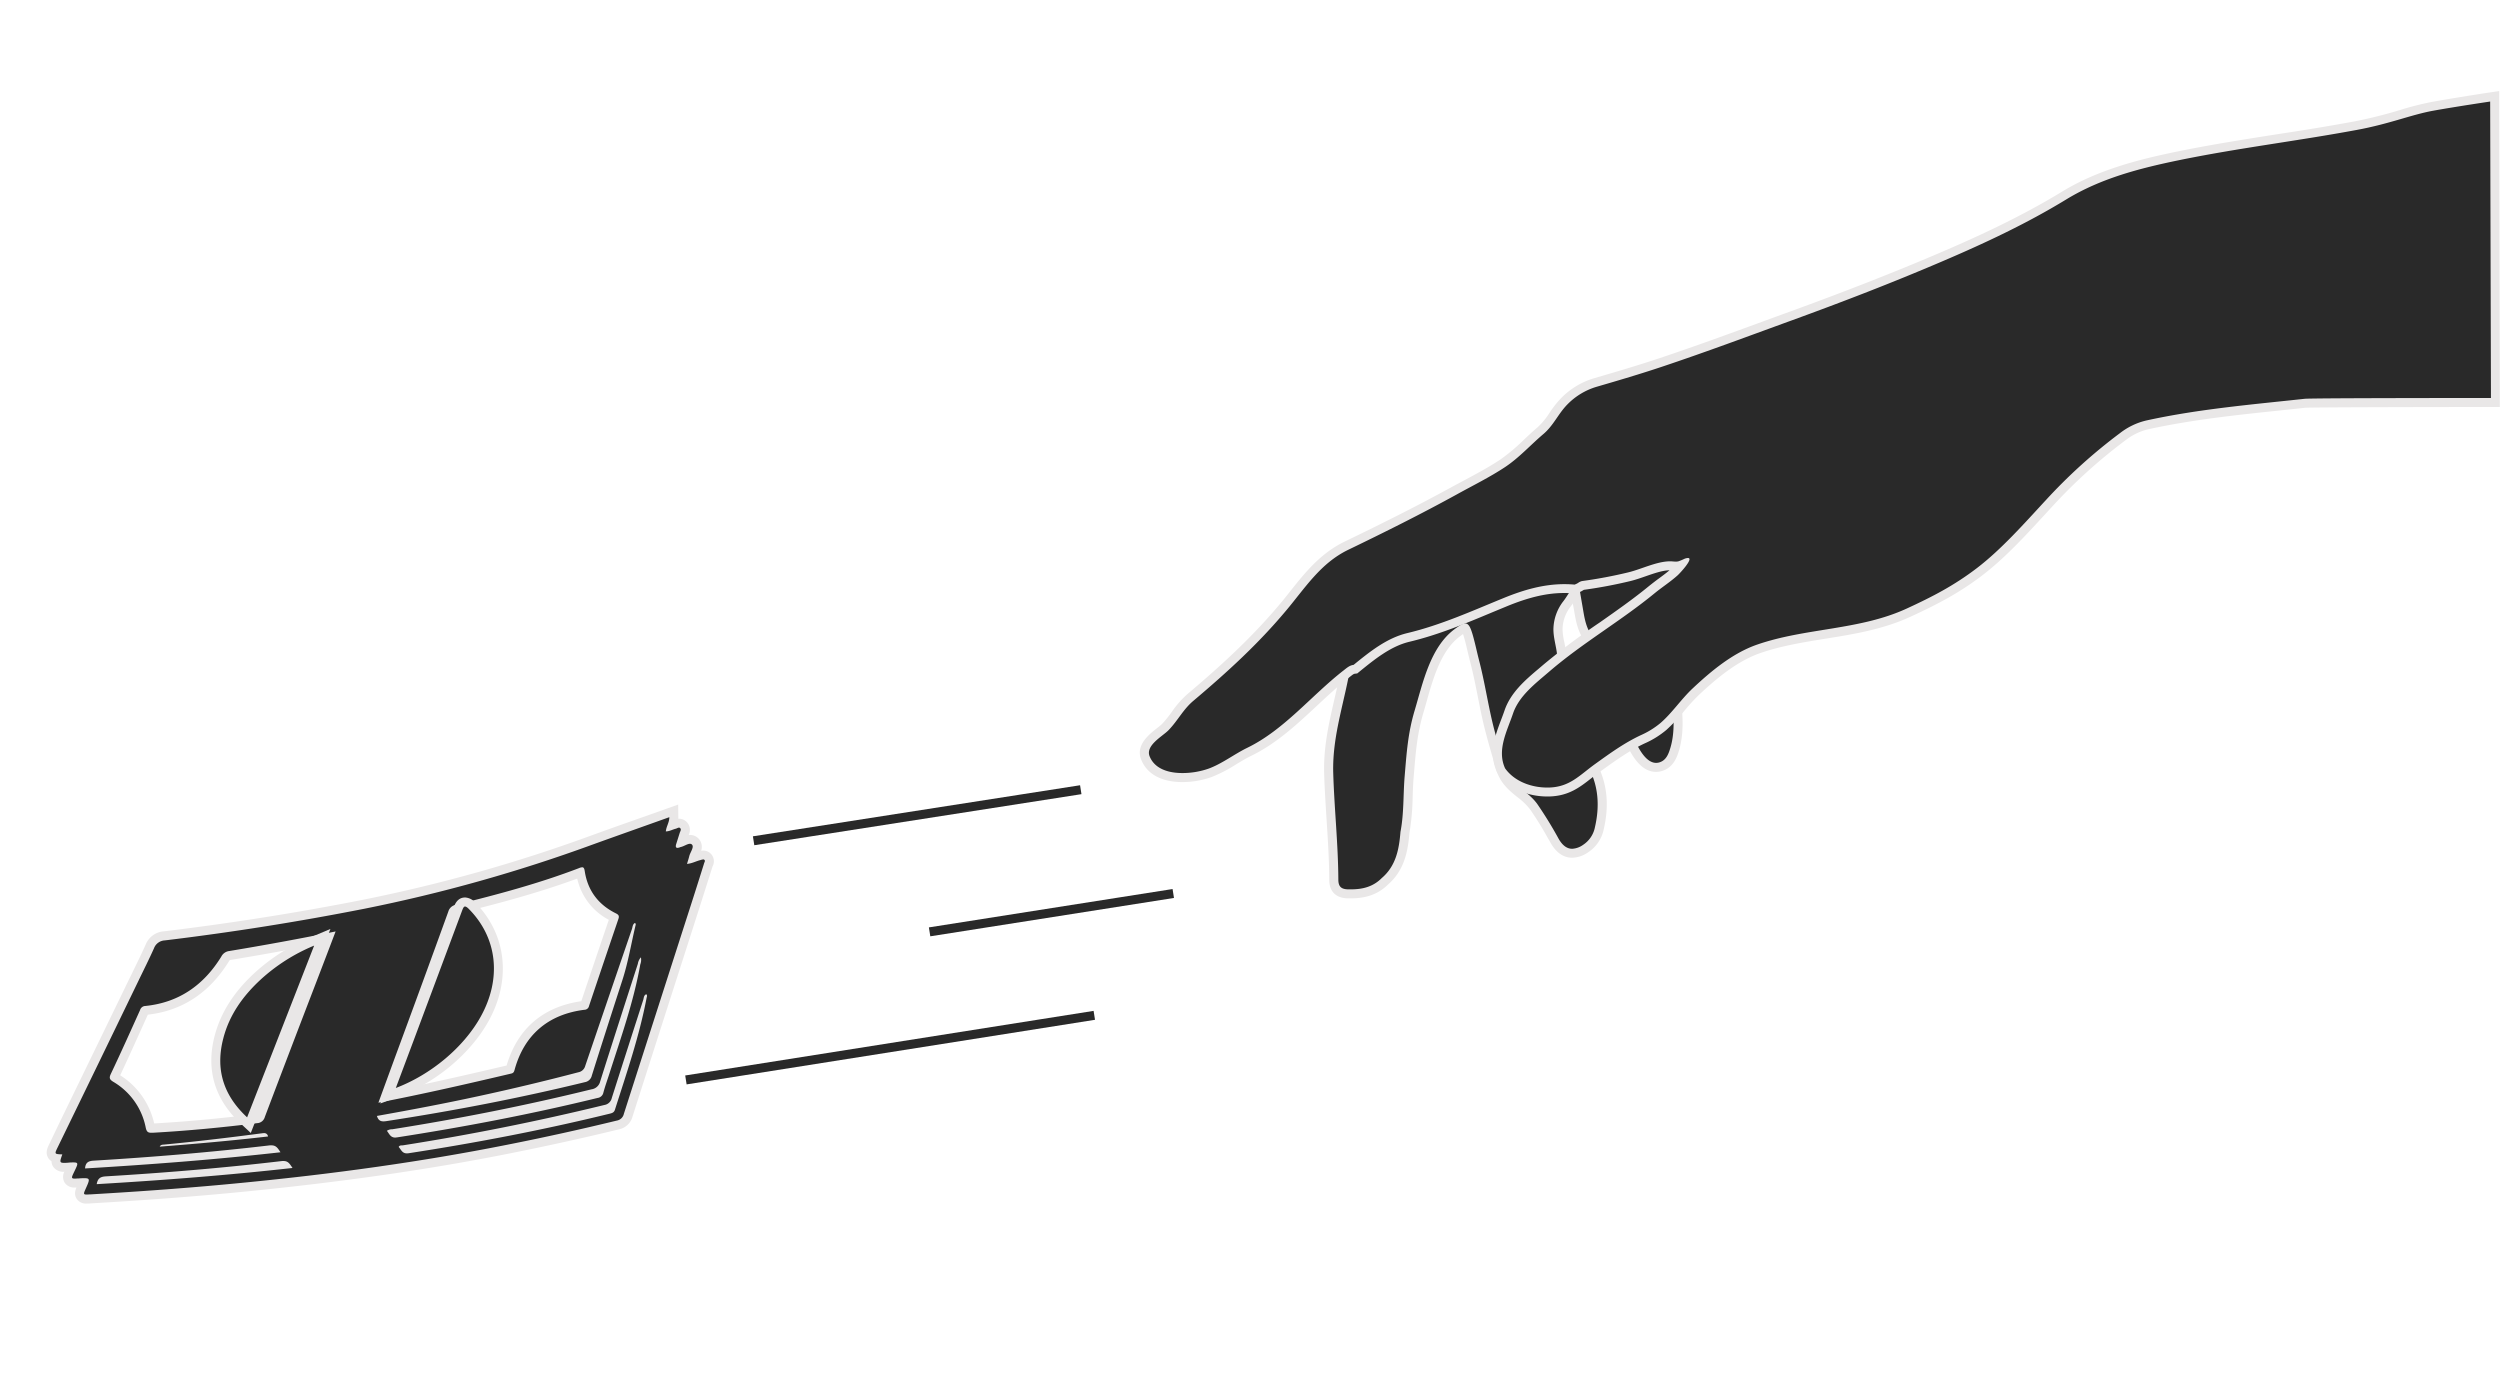 <svg xmlns="http://www.w3.org/2000/svg" viewBox="0 0 1108.01 616">
    <defs>
        <style>
            .cls-1 {
                fill: none;
            }

            .cls-2 {
                fill: #292929;
            }

            .cls-3,
            .cls-4 {
                fill: #e9e7e7;
            }

            .cls-4 {
                stroke: #292929;
                stroke-miterlimit: 10;
                stroke-width: 4px;
            }
        </style>
    </defs>
    <g id="Layer_2" data-name="Layer 2">
        <g id="Layer_1-2" data-name="Layer 1">
            <rect class="cls-1" width="1104" height="616" transform="translate(1104 616) rotate(180)" />
            <g id="Hand">
                <g id="Middle_Fing">
                    <path class="cls-2"
                        d="M598.8,396.18c-.54,0-1.08,0-1.63,0-4-.17-6-2.2-6-6.22,0-9-.63-18.06-1.19-26.86-.42-6.62-.86-13.46-1.07-20.23-.36-11.44,2.13-22.23,4.53-32.65,1.31-5.68,2.66-11.54,3.53-17.44a5.43,5.43,0,0,1,.8-2.4,5.33,5.33,0,0,1,1.41-1.36c7.68-5.55,18-12.22,29.59-14.56,9.62-1.94,18.86-6.06,27.79-10,2.09-.93,4.18-1.86,6.27-2.77,11.41-4.93,21.86-7.33,32-7.33,1,0,2.11,0,3.16.08l.92,0,.57.74c2.1,2.72.16,5.2-.48,6s-1.42,2-2.12,3.11-1.48,2.32-2.36,3.44a18.9,18.9,0,0,0-4,11.2,29.69,29.69,0,0,0,.8,6.07c.25,1.24.5,2.52.68,3.83a24.72,24.72,0,0,1-.1,5.66,26.43,26.43,0,0,0-.17,4.13,22.14,22.14,0,0,0,2.26,7.11c.52,1.19,1.06,2.42,1.5,3.67.89,2.5,1.75,5,2.62,7.51.62,1.8,1.25,3.61,1.88,5.41l5.93,17c4.37,8.39,5.32,17.52,2.9,27.9a14,14,0,0,1-6,8.89,10.94,10.94,0,0,1-6,2.12c-3,0-5.66-1.83-7.75-5.43l-1.44-2.52a145.94,145.94,0,0,0-7.94-12.76,30,30,0,0,0-5.89-5.69C670.23,349,666.6,346,665,340.53c-.36-1.24-.73-2.48-1.09-3.72-1.8-6.16-3.66-12.53-5.07-18.91-.69-3.11-1.31-6.27-1.92-9.33-1-5.06-2-10.3-3.36-15.36-.41-1.55-.78-3.12-1.15-4.68-.54-2.28-1.09-4.63-1.75-6.88-.72-2.49-1.19-3.15-1.37-3.33-.39.05-1.34.5-3.66,2.27-8.76,6.67-12.29,19.12-15.41,30.11-.46,1.62-.9,3.21-1.36,4.74-2.73,9.18-3.41,17.32-4.19,26.75l-.16,1.91c-.25,2.9-.35,5.88-.46,8.76A105.94,105.94,0,0,1,622.64,369c-.59,7.3-1.84,15.56-8.92,21.63C610,394.42,605.2,396.18,598.8,396.18Z" />
                    <path class="cls-3"
                        d="M694.75,256.28c1,0,2,0,3.06.08,1,1.34.4,2.47-.46,3.56-1.63,2.09-2.85,4.47-4.48,6.56a20.75,20.75,0,0,0-4.39,12.41c0,3.46,1,6.78,1.49,10.18s-.5,6.42-.27,9.67c.28,4,2.56,7.61,3.87,11.31,1.51,4.29,3,8.61,4.49,12.91q3,8.55,6,17.11c4.48,8.51,4.94,17.44,2.8,26.65a12.09,12.09,0,0,1-5.15,7.67,9.18,9.18,0,0,1-4.92,1.79c-2.34,0-4.31-1.49-6-4.44a177.91,177.91,0,0,0-9.49-15.44c-4.56-6.3-12-8.26-14.33-16.32-2.16-7.46-4.46-14.93-6.13-22.52-1.82-8.24-3.17-16.58-5.3-24.75-1-3.87-1.79-7.79-2.91-11.62-1-3.31-1.81-4.77-3.23-4.77-1.15,0-2.67,1-4.93,2.68-10.63,8.08-13.86,23.7-17.48,35.87-3,10-3.57,18.88-4.43,29.07-.69,8.25-.28,16.6-1.87,24.79-.61,7.68-2,15.06-8.29,20.43-3.81,3.85-8.47,5-13.56,5l-1.55,0c-2.85-.12-4.11-1.22-4.13-4.24-.08-15.78-1.78-31.41-2.26-47.14-.54-17.35,5.54-32.91,8-49.74a3.73,3.73,0,0,1,.47-1.58,3.77,3.77,0,0,1,.93-.85c8.57-6.19,18.32-12.1,28.81-14.22,12.08-2.43,23.2-8.06,34.46-12.93,10.07-4.35,20.3-7.17,31.18-7.17m0-4h0c-10.39,0-21.1,2.45-32.76,7.5-2.11.91-4.24,1.86-6.3,2.77-8.83,3.94-18,8-27.37,9.91-12,2.42-22.52,9.23-30.36,14.9a6.6,6.6,0,0,0-3,5.07c-.87,5.84-2.21,11.66-3.51,17.3-2.43,10.55-4.94,21.46-4.58,33.16.21,6.8.65,13.66,1.07,20.3.57,8.76,1.15,17.83,1.19,26.74,0,5.08,2.85,8,8,8.21.58,0,1.16,0,1.71,0,6.84,0,12.17-2,16.28-6.08,7.21-6.22,8.87-14.63,9.54-22.83a106.81,106.81,0,0,0,1.44-16.34c.1-2.86.21-5.81.45-8.66l.16-1.92c.78-9.32,1.45-17.36,4.12-26.34q.68-2.31,1.37-4.76c3-10.69,6.46-22.81,14.69-29.07.64-.48,1.14-.85,1.54-1.12.11.31.23.69.36,1.15.64,2.2,1.17,4.42,1.72,6.78.37,1.54.75,3.14,1.16,4.73,1.3,5,2.34,10.2,3.34,15.24.61,3.07,1.23,6.24,1.92,9.37,1.43,6.45,3.3,12.86,5.11,19.05.37,1.24.73,2.47,1.09,3.71,1.76,6.09,5.82,9.36,9.41,12.25a28.46,28.46,0,0,1,5.52,5.31,140.09,140.09,0,0,1,7.82,12.58c.49.84,1,1.68,1.45,2.52,2.48,4.26,5.67,6.43,9.48,6.43a12.88,12.88,0,0,0,7.12-2.45,16,16,0,0,0,6.84-10.11c2.52-10.81,1.54-20.34-3-29.14l-5.88-16.84c-.64-1.81-1.26-3.62-1.89-5.44-.87-2.49-1.73-5-2.61-7.48-.47-1.33-1-2.59-1.56-3.82a20.7,20.7,0,0,1-2.09-6.44,23.85,23.85,0,0,1,.16-3.8,26.12,26.12,0,0,0,.09-6.1c-.18-1.38-.44-2.7-.7-4a28.13,28.13,0,0,1-.76-5.66,16.79,16.79,0,0,1,3.54-10,43.42,43.42,0,0,0,2.46-3.59c.68-1.07,1.32-2.07,2-3,3.07-3.93,1.62-7,.48-8.48l-1.13-1.46-1.84-.09c-1.08-.05-2.18-.08-3.26-.08Z" />
                </g>
                <g id="Last_Fing">
                    <path class="cls-2"
                        d="M733.94,340.1c-7.31,0-11.54-11.43-13.81-17.57-.18-.49-.35-.93-.49-1.3L711.51,300c-.63-1.63-1.16-3.24-1.68-4.8-1.35-4.09-2.63-8-5.34-11.4-3.35-4.25-4.11-8.67-4.9-13.35-.1-.55-.19-1.1-.29-1.67-.07-.39-.61-3.49-1.11-6.5-.25-1.51-.49-3-.66-4.11-.31-2-.56-3.66,1.29-4.09l8.45-2c10.25-2.43,20.86-4.93,31.3-7.35a9.1,9.1,0,0,1,2.07-.21q.57,0,1.14,0l1,0h.17a2.9,2.9,0,0,1,2.69,1.47c.34.63,1.23,2.3-2.06,7.25a93.84,93.84,0,0,0-5.56,9.49,9.72,9.72,0,0,0-.78,1.87c-.58,2.37,0,5.26.5,8,.19,1,.38,2,.52,2.93.42,3,.88,6,1.34,9,.91,6,1.86,12.29,2.59,18.42.11.95.23,1.91.35,2.88.27,2.17.55,4.42.77,6.69.52,5.43.89,12.48-1,18.95-.74,2.58-2,6.91-6.37,8.23A7.08,7.08,0,0,1,733.94,340.1Z" />
                    <path class="cls-3"
                        d="M740.64,246.53c.71,0,1.42.06,2.13.06H743c2.64,0-.85,5.24-1.1,5.61a93,93,0,0,0-5.67,9.7,11.38,11.38,0,0,0-.94,2.29c-.91,3.72.45,8.05,1,11.74,1.28,9,2.84,18.24,3.92,27.37.36,3.06.8,6.27,1.12,9.52.6,6.17.75,12.47-.89,18.21-.84,2.93-1.87,5.92-5,6.87a5.23,5.23,0,0,1-1.44.21c-6.48,0-10.76-13.21-12.44-17.59l-8.14-21.21c-2.27-5.93-3.31-11.65-7.31-16.72-3.41-4.33-3.86-8.87-4.79-14.14-.14-.77-2.15-12.37-2-12.41,13.25-3.13,26.49-6.28,39.74-9.35a7.29,7.29,0,0,1,1.62-.15m0-4a10.73,10.73,0,0,0-2.52.26c-10.42,2.41-21,4.91-31.22,7.33l-8.54,2c-.59.14-3.49,1-3,4.89,0,.35.12.85.21,1.45.17,1.12.41,2.62.67,4.14.5,3,1,6.12,1.11,6.52.1.56.19,1.11.29,1.66.8,4.72,1.63,9.59,5.3,14.25,2.49,3.16,3.66,6.7,5,10.79.52,1.58,1.06,3.21,1.71,4.89L714,312.08l3.78,9.86.48,1.28c2.44,6.6,7,18.88,15.7,18.88a9.23,9.23,0,0,0,2.59-.38c5.45-1.63,6.93-6.82,7.73-9.6,1.94-6.79,1.56-14.09,1-19.69-.22-2.3-.51-4.55-.78-6.74-.12-1-.24-1.93-.35-2.88-.73-6.16-1.68-12.42-2.6-18.47-.44-3-.91-6-1.33-9-.15-1-.34-2-.53-3-.49-2.58-1-5.25-.52-7.2a7.61,7.61,0,0,1,.62-1.45,89.65,89.65,0,0,1,5.43-9.28c3.55-5.33,2.93-7.86,2.16-9.3a4.86,4.86,0,0,0-4.39-2.53h-.23l-.91,0c-.41,0-.81,0-1.22,0Z" />
                </g>
                <g id="Pointer_Ping">
                    <path class="cls-2"
                        d="M685.76,351c-8.54,0-16.14-3.5-20.33-9.36l-.11-.16-.08-.18c-3.41-7.48-.56-15,2-21.64.53-1.42,1-2.76,1.49-4.09,2.54-7.55,9-13,14.6-17.73l2.07-1.76a308.23,308.23,0,0,1,24.93-18.68c7.28-5.08,14.81-10.34,21.78-16.05,1.46-1.2,3-2.33,4.45-3.42,2-1.49,3.9-2.89,5.68-4.47a30.85,30.85,0,0,0,2.67-2.92,4.94,4.94,0,0,1-.55.15,7.18,7.18,0,0,1-1.59.17c-.45,0-.91,0-1.37-.07s-.63-.06-1-.06h-.23c-3.46,0-7.53,1.41-11.47,2.78-2.31.8-4.48,1.56-6.59,2.07a207.6,207.6,0,0,1-20.69,3.88l-.67.34a8.4,8.4,0,0,1-2.39,1.14l-.35.09-.35,0c-1.42-.13-2.87-.19-4.31-.19-8,0-16.06,1.86-26.23,6-2.21.9-4.41,1.82-6.62,2.74-11.6,4.83-23.61,9.83-36.26,12.85-8.78,2.1-16,8-23.06,13.71l-.44.36-.57.07a6.08,6.08,0,0,0-2.91,1.62l-.45.36c-5,3.92-9.89,8.44-14.58,12.82-8.69,8.1-17.67,16.48-28.58,21.78-2.28,1.11-4.57,2.49-6.8,3.83a62.92,62.92,0,0,1-10.39,5.43,37.56,37.56,0,0,1-12.4,2.16h0c-8.34,0-14.16-3.08-16.4-8.68-2-5.07,3.07-9.07,6.44-11.71a26.2,26.2,0,0,0,2.35-2,50.65,50.65,0,0,0,4.5-5.54,41.18,41.18,0,0,1,6.87-7.8c12.71-10.74,27.5-23.86,40.77-39.68,1.65-2,3.25-4,4.81-5.93,6.75-8.49,13.13-16.51,23.49-21.51,13.23-6.39,30.59-14.92,47.63-24.29,1.84-1,3.71-2,5.59-3,5.36-2.87,10.9-5.84,15.92-9.17a85.86,85.86,0,0,0,10.77-9c1.91-1.79,3.88-3.65,5.93-5.38A32.55,32.55,0,0,0,688.4,184a45.94,45.94,0,0,1,4.77-6.12,31.86,31.86,0,0,1,14-8.46c9.35-2.72,19.29-5.65,29-8.88,15.41-5.14,30.93-10.82,45.94-16.31l11.8-4.31c24.66-9,46.22-17.42,65.92-25.84,15.58-6.65,35.92-15.79,55.11-27.51,15.61-9.53,33.46-14.07,50.43-17.55,14.75-3,29.86-5.4,44.46-7.69,11.29-1.77,23-3.6,34.36-5.72a200.61,200.61,0,0,0,20.13-5,134.19,134.19,0,0,1,13.79-3.51c9.75-1.76,25.13-4.12,25.28-4.14l2.3-.35.35,135.72h-2c-31.88,0-80.13.13-82.38.35q-5.54.6-11.07,1.17c-19.44,2-39.54,4.15-58.95,8.42a28.17,28.17,0,0,0-10.81,5.23A233.75,233.75,0,0,0,908.22,223l-3.65,3.95c-8.63,9.39-17.56,19.09-27.34,26.54-10,7.62-19.44,12.57-31.43,18.09s-24.71,7.53-37.15,9.54c-9.73,1.57-19.8,3.2-29.18,6.45-10.71,3.7-20.15,11.7-28,19a86.26,86.26,0,0,0-6.45,7,77.86,77.86,0,0,1-7.84,8.32,37.89,37.89,0,0,1-9.17,5.69c-6.95,3.27-12.88,7.52-19.15,12l-.65.46c-1.44,1-2.78,2.09-4.06,3.1-5,3.94-9.74,7.67-17.94,7.8Z" />
                    <path class="cls-3"
                        d="M1103.65,45l.35,131.39s-79.77,0-82.59.36c-23.5,2.56-47.08,4.53-70.24,9.63a30.24,30.24,0,0,0-11.57,5.57,237.44,237.44,0,0,0-32.85,29.69c-9.46,10.21-19.69,21.85-30.73,30.26-10,7.61-19.51,12.55-31.06,17.86-20.86,9.59-44.63,8.48-66.14,15.91-10.87,3.76-20.38,11.69-28.69,19.49-5.07,4.76-9,10.79-14.23,15.31a37.07,37.07,0,0,1-8.72,5.38c-7.35,3.46-13.52,7.95-20.11,12.68-7.13,5.12-11.37,10.37-20.86,10.52h-.45c-7,0-14.51-2.66-18.7-8.52-3.72-8.17.89-16.52,3.51-24.27,2.67-7.9,10-13.37,16.08-18.62,14.75-12.68,31.66-22.38,46.68-34.7,3.33-2.73,7-5.07,10.19-7.94,1.11-1,7.32-7.7,4.57-7.7a4.8,4.8,0,0,0-1.47.34,24.39,24.39,0,0,1-2.76,1.15,4.85,4.85,0,0,1-1.14.12c-.75,0-1.52-.12-2.28-.13h-.27c-5.87,0-12.84,3.54-18.53,4.9a203.64,203.64,0,0,1-20.49,3.85,4.92,4.92,0,0,0-1.37.57,7,7,0,0,1-1.94,1c-1.51-.14-3-.2-4.49-.2-9.38,0-18.25,2.6-27,6.18-14,5.72-27.74,11.95-42.59,15.5-9.11,2.18-16.59,8.2-23.85,14.1-1.77.22-2.94,1.29-4.34,2.38-14.41,11.2-26.31,26.36-42.8,34.38-5.73,2.79-11.09,7-17,9.18a35.26,35.26,0,0,1-11.72,2c-6.19,0-12.31-1.84-14.54-7.43-1.93-4.83,5.77-8.87,8.37-11.55,4.21-4.33,6.49-9.28,11.21-13.19,14.77-12.49,28.51-25,41-39.94,8.54-10.18,15.28-21,27.63-26.92,16.08-7.77,32.07-15.73,47.72-24.34,7.2-4,14.82-7.73,21.66-12.27,6.21-4.13,11.22-9.76,16.88-14.56,4.57-3.86,6.52-8.88,10.6-13.08a30,30,0,0,1,13.1-7.93c9.72-2.83,19.43-5.69,29-8.9,19.41-6.48,38.57-13.65,57.79-20.64,22.23-8.09,44.28-16.59,66-25.88,19-8.11,37.67-16.83,55.37-27.64C931.18,79,948.37,74.58,965.73,71c26.11-5.36,52.59-8.54,78.79-13.41,14.92-2.77,24.06-6.74,33.9-8.52S1103.65,45,1103.65,45m4-4.66-4.59.7c-.16,0-15.56,2.38-25.34,4.15a134.81,134.81,0,0,0-14,3.56,198,198,0,0,1-19.93,5c-11.38,2.12-23,4-34.31,5.71-14.63,2.3-29.75,4.67-44.56,7.71-17.14,3.52-35.2,8.12-51.06,17.8-19.08,11.65-39.34,20.76-54.86,27.39-19.65,8.39-41.18,16.83-65.81,25.79q-5.93,2.14-11.83,4.32c-15,5.48-30.49,11.15-45.86,16.28-9.66,3.23-19.58,6.14-28.91,8.86a33.94,33.94,0,0,0-14.85,9,47.16,47.16,0,0,0-5,6.38,31.52,31.52,0,0,1-5.33,6.44c-2.09,1.77-4.08,3.64-6,5.45a82,82,0,0,1-10.5,8.82c-4.94,3.28-10.44,6.23-15.76,9.08-1.85,1-3.76,2-5.61,3-17,9.34-34.33,17.86-47.54,24.23-10.77,5.21-17.59,13.78-24.19,22.07-1.54,1.94-3.14,4-4.77,5.89-13.18,15.7-27.89,28.76-40.54,39.45a43.16,43.16,0,0,0-7.18,8.13,50.11,50.11,0,0,1-4.32,5.34,26.42,26.42,0,0,1-2.15,1.79c-3.61,2.84-9.64,7.57-7.06,14s9,9.94,18.25,9.94a38.88,38.88,0,0,0,13.11-2.29,65.25,65.25,0,0,0,10.73-5.58c2.28-1.38,4.44-2.68,6.63-3.75,11.18-5.43,20.28-13.92,29.07-22.12,4.66-4.34,9.47-8.84,14.45-12.71l.46-.36c.93-.73,1.47-1.15,1.93-1.2l1.13-.15.88-.72c6.85-5.56,13.93-11.32,22.26-13.31,12.81-3.07,24.89-8.1,36.57-13l6.6-2.73c9.93-4.07,17.79-5.88,25.48-5.88,1.38,0,2.77.06,4.13.18l.71.07.69-.19a10.2,10.2,0,0,0,2.85-1.32l.28-.15h0a207.57,207.57,0,0,0,20.54-3.87c2.2-.53,4.53-1.34,6.78-2.12,3.7-1.29,7.52-2.62,10.61-2.67-1.46,1.23-3,2.38-4.65,3.59s-3,2.25-4.53,3.48c-6.9,5.67-14.4,10.9-21.65,16a308.67,308.67,0,0,0-25.09,18.8L682,296.33c-5.85,4.94-12.48,10.55-15.21,18.62-.44,1.3-.94,2.62-1.47,4-2.64,7-5.64,14.94-1.89,23.18l.16.35.22.32c4.57,6.39,12.78,10.21,22,10.21h.51c8.88-.14,13.86-4.07,19.14-8.23,1.27-1,2.59-2,4-3l.66-.47c6.19-4.45,12.05-8.65,18.83-11.84a39.85,39.85,0,0,0,9.64-6,79.49,79.49,0,0,0,8-8.53,84.54,84.54,0,0,1,6.3-6.88c7.66-7.19,16.9-15,27.26-18.61,9.21-3.19,19.19-4.81,28.84-6.37,12.57-2,25.56-4.13,37.66-9.7s21.67-10.58,31.82-18.31c9.91-7.55,18.9-17.32,27.59-26.77l3.64-3.95a232.94,232.94,0,0,1,32.3-29.2,26.13,26.13,0,0,1,10-4.87c19.3-4.25,39.34-6.36,58.72-8.39q5.54-.57,11-1.17c3-.21,50.75-.32,82.2-.34h4v-4L1107.65,45V40.31Z" />
                </g>
            </g>
            <g id="Money">
                <path class="cls-2"
                    d="M38.39,531.38a3.06,3.06,0,0,1-2.75-1.18c-.81-1.26-.26-2.49.58-4.35l.75-1.71c-.52,0-1.16.05-1.91.1s-1.39.08-1.87.08h0a3.18,3.18,0,0,1-2.88-1.25c-.82-1.32-.2-2.6.82-4.74.2-.39.39-.8.56-1.16l-1.22.07c-.87,0-1.56.09-2.1.09a3.5,3.5,0,0,1-3.06-1.22,3.13,3.13,0,0,1-.34-2.75A2.67,2.67,0,0,1,23,512.1c-.79-1.32-.18-2.58.75-4.49l1.8-3.72q17.07-35.14,34.11-70.29l1.54-3.16c1.76-3.6,3.58-7.32,5.23-11a7.38,7.38,0,0,1,6.38-4.65c29.81-3.6,59.47-8.3,88.15-14a685.38,685.38,0,0,0,101.38-28.49c7.59-2.76,15.38-5.51,22.9-8.17q5.34-1.87,10.73-3.8l2.64-.93,0,2.79a9.61,9.61,0,0,1-.67,3.47,10.35,10.35,0,0,1,1.07-.32l.22-.1a3.9,3.9,0,0,1,1.68-.44,2.76,2.76,0,0,1,2.12,1,3.34,3.34,0,0,1,.23,3.67,2.69,2.69,0,0,0-.13.32l-1.07,3.39.67-.3a7.3,7.3,0,0,1,3-.91,3.19,3.19,0,0,1,2.41,1c1.56,1.72.52,3.94-.16,5.42a9,9,0,0,0-.62,1.51.83.83,0,0,1,0,.15l.3-.11a21.74,21.74,0,0,1,2.28-.75l.27-.07a5,5,0,0,1,1.45-.27,2.61,2.61,0,0,1,1.36.36c.63.38,2,1.52.92,3.87l-.09.18q-4,12.78-8.13,25.57l-7.58,23.62q-9.9,30.87-19.78,61.76a5.85,5.85,0,0,1-4.57,4.29c-15.43,3.75-31.73,7.35-48.46,10.68-35.42,7.06-73.73,12.58-117.13,16.87-20.56,2-42.88,3.74-68.24,5.22C39.33,531.36,38.8,531.38,38.39,531.38Zm232.49-40.82a6.78,6.78,0,0,1-2.42,1.05c-21.31,5.21-43.2,9.85-65.32,13.84,23.37-4.05,45.32-8.62,66.61-13.84a4.28,4.28,0,0,0,.85-.27.82.82,0,0,0,.11-.25C270.76,490.91,270.82,490.74,270.88,490.56ZM66.77,500h.3l.54,0c14.63-.81,29.7-2.2,46.09-4.23,1.15-.14,1.43-.37,1.85-1.48,5.68-15,11.51-30.24,17.14-45l5.12-13.39,7.79-20.41c-14.41,2.89-28.73,5.5-43.68,8A2.6,2.6,0,0,0,99.76,425c-8.41,13.61-20.23,21.28-35.14,22.79a1,1,0,0,0-.4.09,1.7,1.7,0,0,0-.32.55l-.77,1.72c-4,8.77-8,17.84-12.2,26.7a3.49,3.49,0,0,0-.19.48,5.39,5.39,0,0,0,.55.37A32.24,32.24,0,0,1,66.6,499.38,4.57,4.57,0,0,0,66.77,500Zm198.84-16.6a8.27,8.27,0,0,1-3,1.3c-20.9,5.14-42.6,9.74-64.76,13.73,23.49-4.09,45.41-8.64,66.51-13.81,1-.23,1-.41,1.15-.93ZM261.28,473a5.87,5.87,0,0,1-4.5,4.18c-13.83,3.62-28.45,7.12-43.48,10.4,15.54-3,30.61-6.29,45.46-9.91,1-.26,1.32-.53,1.66-1.6q1.2-3.81,2.41-7.64Q262.07,470.74,261.28,473Zm-3.91-86.3c-18.37,6.92-37.19,11.87-54.8,16.18a2.29,2.29,0,0,0-2,1.78c-6.12,16.84-12.39,33.94-18.45,50.48l-5.19,14.17-6.15,16.81c17.69-3.49,35.06-7.43,55.4-12.21,0-.07.05-.16.08-.29,4.46-16.23,15.74-25.92,32.63-28a1.47,1.47,0,0,0,.26,0,3.19,3.19,0,0,0,.13-.33c4.81-14.32,9.07-26.92,13-38.51h0l-.11-.05C263.83,402.48,258.84,395.77,257.37,386.71Z" />
                <path class="cls-3"
                    d="M296.65,362.23c0,2.3-1.34,4-1.55,6.25h0c1.62,0,2.95-.84,4.38-1.18.47-.11,1-.49,1.45-.49a.72.72,0,0,1,.59.29c.52.61-.06,1.4-.28,2.09-.5,1.58-1,3.17-1.5,4.75-.42,1.28-.21,1.84.51,1.84a3.4,3.4,0,0,0,1.21-.3,1.12,1.12,0,0,1,.26-.08c1.33-.27,2.91-1.43,4.07-1.43a1.17,1.17,0,0,1,.93.4c1,1.1-.81,3.33-1.24,5.1-.26,1.06-.6,2.1-1,3.41,2.27-.18,4-1.22,6-1.7a5.85,5.85,0,0,1,1.23-.28.58.58,0,0,1,.33.08c.74.44.14,1.15,0,1.72q-4,12.8-8.14,25.57Q290.17,451,276.5,493.65a3.86,3.86,0,0,1-3.14,3q-24.08,5.86-48.38,10.67c-38.68,7.71-77.71,13-116.93,16.84-22.68,2.24-45.42,3.89-68.17,5.21-.62,0-1.11.06-1.49.06-1.56,0-1.36-.45-.35-2.71,1.69-3.77,2-4.54-.55-4.54-.65,0-1.49,0-2.55.11-.72,0-1.3.08-1.75.08-1.77,0-1.51-.53-.26-3.12,1.62-3.37,2-4.06-.32-4.06-.58,0-1.33,0-2.27.1s-1.47.09-2,.09c-2.05,0-1.83-.63-.72-3.75-3.52-.13-3.52-.13-2.07-3.11q18-37,35.9-74c2.29-4.74,4.65-9.44,6.8-14.24a5.38,5.38,0,0,1,4.79-3.49q44.41-5.36,88.3-14A685.84,685.84,0,0,0,263,374.19c11.09-4,22.23-7.92,33.61-12m-129,126.54c20-3.86,39.52-8.34,59-12.93,1-.23,1.23-.81,1.47-1.69,4.23-15.41,14.86-24.56,30.94-26.57a2.11,2.11,0,0,0,2.05-1.73q6.46-19.26,13-38.5c.46-1.34.14-1.89-1.11-2.51-7.81-3.87-12.51-10.13-13.81-18.76-.19-1.23-.51-1.66-1.12-1.66a4.21,4.21,0,0,0-1.34.35C239,391.51,220.6,396.42,202.09,401a4.22,4.22,0,0,0-3.39,3Q187,436.33,175.06,468.63c-2.43,6.64-4.85,13.28-7.37,20.14m2.25,8.23a8.39,8.39,0,0,0,1.27-.11c29.58-4.53,58.94-10.17,88-17.27a3.79,3.79,0,0,0,3.09-2.94c4.46-14.15,9-28.28,13.58-42.4,2.56-7.93,3.88-16.14,5.81-24.21.08-.34.19-.71-.3-1-1,.54-1,1.67-1.27,2.56Q269.72,442,259.39,472.37a3.89,3.89,0,0,1-3.12,2.88q-22.17,5.82-44.57,10.65c-14.74,3.2-29.57,6-44.65,8.69.57,1.88,1.54,2.41,2.89,2.41m-21.18-84.18c-16,3.25-31.55,6.1-47.16,8.68A4.57,4.57,0,0,0,98.06,424c-7.75,12.56-18.71,20.34-33.65,21.85a2.52,2.52,0,0,0-2.33,1.81c-4.27,9.48-8.54,19-13,28.39-.83,1.79-.4,2.47,1.13,3.41a30.28,30.28,0,0,1,14.39,20.37c.39,1.84,1.08,2.21,2.43,2.21l.66,0c15.46-.86,30.85-2.34,46.22-4.25a3.69,3.69,0,0,0,3.47-2.76q11.06-29.21,22.26-58.35c3-7.82,6-15.65,9.08-23.8m26.48,91.28a6,6,0,0,0,.8-.07c29.84-4.63,59.48-10.29,88.82-17.47a3,3,0,0,0,2.6-2.37c.76-2.84,1.77-5.62,2.67-8.43,5.11-16,10.75-31.81,13.69-48.4a5.77,5.77,0,0,0,.28-3.13,5.46,5.46,0,0,0-1.36,2.86c-5.6,17.38-11.21,34.74-16.7,52.15a4.59,4.59,0,0,1-3.89,3.5c-29.15,7.18-58.56,13-88.21,17.69a4.18,4.18,0,0,0-2.43.69c1.07,1.33,1.57,3,3.73,3m5.15,7a5.14,5.14,0,0,0,.75-.06c29.94-4.61,59.66-10.3,89.08-17.52,1.08-.27,2-.5,2.39-1.86,5.2-16.33,10.8-32.56,14-49.45.1-.51.44-1.05-.14-1.64-1.13.44-1.06,1.61-1.34,2.49q-7,21.71-13.93,43.45a4,4,0,0,1-3.24,3.13q-44.28,10.81-89.3,17.89c-.64.1-1.47-.15-1.93.72,1.1,1.19,1.53,2.85,3.63,2.85M70.78,508.2c16-1.24,32-2.66,48-4.51A1.66,1.66,0,0,0,117,502.2a7.15,7.15,0,0,0-.9.08c-14.42,1.9-28.87,3.63-43.36,5-.71.06-1.51,0-1.94.91m-33.05,9.67c29-1.74,57.72-3.92,86.56-7.17-1.13-1.72-1.87-3.07-4-3.07a5.33,5.33,0,0,0-.67,0c-26,3.07-52,5.21-78.13,6.79-2.31.14-3.6.79-3.81,3.41m5.2,7c29.07-1.71,57.85-3.93,86.74-7.17-1.15-1.67-1.83-3.08-3.94-3.08a5.18,5.18,0,0,0-.66,0c-26,3.07-52,5.23-78.17,6.8-2.29.14-3.56.84-4,3.41M300.58,356.58l-5.27,1.88-10.69,3.79c-7.54,2.66-15.34,5.42-22.95,8.19a685.42,685.42,0,0,1-101.09,28.4c-28.63,5.66-58.24,10.35-88,13.94a9.35,9.35,0,0,0-8,5.83c-1.63,3.66-3.44,7.37-5.19,10.95-.52,1.06-1,2.11-1.55,3.17q-15.81,32.61-31.64,65.2L22,506.72c-1,2-2,4.17-.67,6.41a4.24,4.24,0,0,0,1.5,1.53,4.54,4.54,0,0,0,.86,2.6,5.49,5.49,0,0,0,4.7,2.07h.12a5,5,0,0,0,.13,4.81,5.11,5.11,0,0,0,4.58,2.18l.65,0c-.64,1.61-1,3.27.12,5a4.88,4.88,0,0,0,4.43,2.1c.51,0,1.1,0,1.72-.07,25.39-1.47,47.74-3.18,68.33-5.22,43.46-4.3,81.84-9.82,117.32-16.9,16.77-3.34,33.1-6.94,48.54-10.7a7.86,7.86,0,0,0,6-5.62c6.58-20.64,13.31-41.61,19.82-61.89l7.53-23.49c2.81-8.75,5.66-17.73,8.11-25.47l0,0a4.79,4.79,0,0,0-1.7-6.43,4.67,4.67,0,0,0-2.39-.64,5.49,5.49,0,0,0-.94.08,5.36,5.36,0,0,0-1.06-5.3,5.18,5.18,0,0,0-3.89-1.71l-.57,0a5.05,5.05,0,0,0-.65-5.49,4.71,4.71,0,0,0-3.64-1.7h-.31c0-.21,0-.42,0-.64l-.07-5.6Zm-98,48.39a2.31,2.31,0,0,1,.43-.13c17-4.16,35-8.91,52.82-15.44a27.41,27.41,0,0,0,14,18.27c-3.73,10.92-7.73,22.74-12.2,36.07-17,2.44-28.34,12.27-33.09,28.5-18.49,4.34-34.56,8-50.7,11.23,1.66-4.53,3.29-9,4.93-13.47L184,455.85c6.06-16.55,12.33-33.65,18.45-50.5a3,3,0,0,1,.16-.38ZM101.85,425.54a1.86,1.86,0,0,1,.4-.1c13.74-2.27,27-4.66,40.19-7.27l-.34.89-6.16,16.13-5.15,13.49c-5.62,14.7-11.44,29.9-17.11,44.88a1.71,1.71,0,0,1-.07.18l-.15,0c-16,2-30.81,3.36-45.13,4.18a34,34,0,0,0-15.06-21.35c4-8.5,7.88-17.17,11.66-25.56l.59-1.31C80.77,448,92.85,440,101.46,426.06a2.07,2.07,0,0,1,.39-.52Z" />
                <path class="cls-2"
                    d="M181.38,460.61l4.37-11.67c5.62-15,11.43-30.54,17.1-45.82.55-1.49,1.24-3.35,3.26-3.35a4.81,4.81,0,0,1,3.23,1.81c13.11,13.34,15.19,32.52,5.41,50.07C207,465.54,192.22,478,176.14,484.07L172,485.64Z" />
                <path class="cls-3"
                    d="M206.11,401.77c.41,0,1,.37,1.81,1.22,12.53,12.74,14.52,30.74,5.08,47.69-7.46,13.4-21.85,25.55-37.57,31.52l7.83-20.89q10.74-28.74,21.46-57.49c.47-1.25.78-2.05,1.39-2.05m0-4h0c-3.41,0-4.58,3.14-5.14,4.65-5.68,15.33-11.51,30.9-17.14,45.95l-4.32,11.54L174.23,474l-2.55,6.79-3.11,8.28,8.28-3.14c16.5-6.27,31.69-19,39.64-33.31,10.23-18.36,8-38.46-5.72-52.45a6.64,6.64,0,0,0-4.66-2.41Z" />
                <path class="cls-2"
                    d="M108.16,496.67C97.05,486.36,93.3,473.88,97,459.59c2.56-9.84,8.16-18.65,17.12-26.92a82.53,82.53,0,0,1,24.34-15.44l4.36-1.84-32.52,83.28Z" />
                <path class="cls-3"
                    d="M139.24,419.07c-10,25.67-19.81,50.74-29.72,76.14C98.85,485.31,95.41,473.7,99,460.09c2.7-10.39,8.76-18.77,16.53-25.94a80.66,80.66,0,0,1,23.76-15.08m7.18-7.37-8.73,3.69a84.4,84.4,0,0,0-24.92,15.82c-9.25,8.53-15,17.65-17.69,27.88-3.92,15.06,0,28.19,11.72,39.05l4.3,4,2.14-5.48L143,420.53l3.45-8.83Z" />
            </g>
            <line class="cls-4" x1="304" y1="478.63" x2="485" y2="450" />
            <line class="cls-4" x1="412" y1="413" x2="520" y2="396" />
            <line class="cls-4" x1="334" y1="372.63" x2="479" y2="350" />
        </g>
    </g>
</svg>